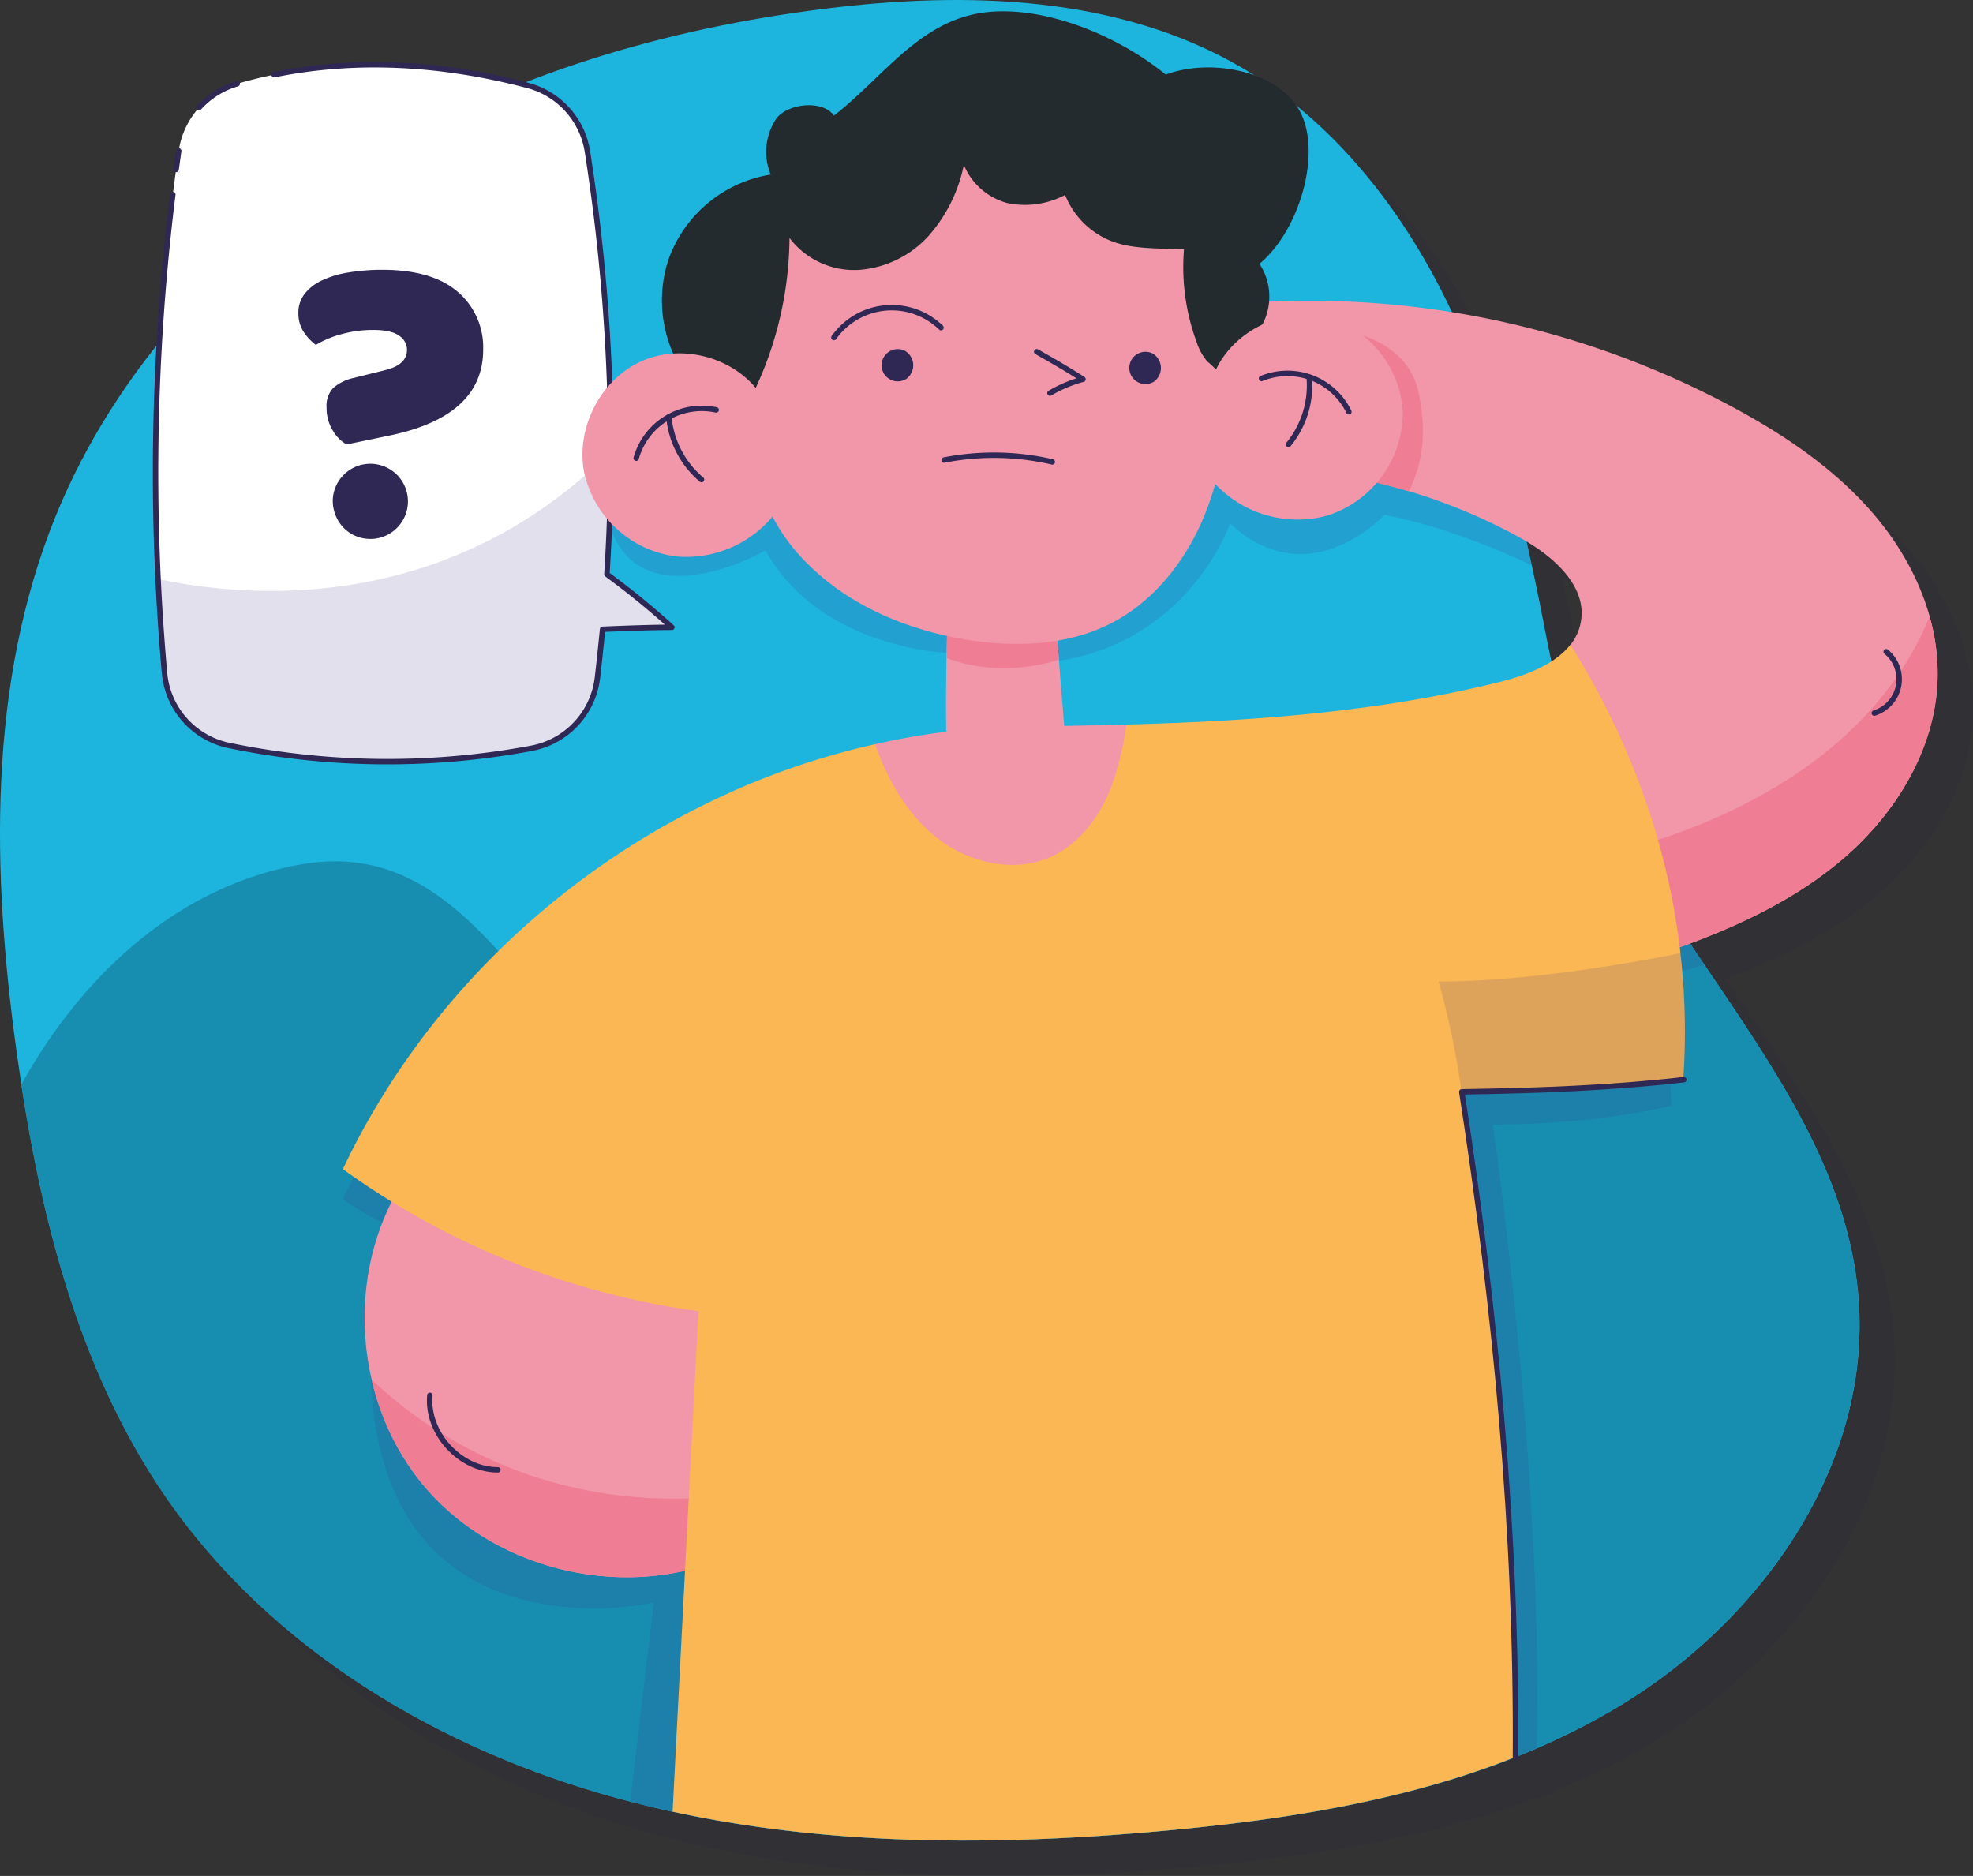 <svg xmlns="http://www.w3.org/2000/svg" viewBox="0 0 381.46 362.68"><rect x="0" y="0" width="381.46" height="362.68" fill="#333333" stroke="none"/><defs><style>.cls-1{isolation:isolate;}.cls-2{opacity:0.12;}.cls-2,.cls-4,.cls-9{mix-blend-mode:multiply;}.cls-3,.cls-4,.cls-6{fill:#202246;}.cls-4,.cls-9{opacity:0.15;}.cls-11,.cls-5{fill:none;stroke-width:1.05px;}.cls-5,.cls-6{stroke:#202246;}.cls-11,.cls-17,.cls-5,.cls-6{stroke-linecap:round;stroke-linejoin:round;}.cls-17,.cls-6{stroke-width:0.98px;}.cls-7{fill:#1db5de;}.cls-8{fill:#178eb0;}.cls-9{fill:#3f3189;}.cls-10{fill:#fff;}.cls-11,.cls-17{stroke:#2f2854;}.cls-12,.cls-17{fill:#2f2854;}.cls-13{fill:#f296aa;}.cls-14{fill:#ef7e95;}.cls-15{fill:#fab754;}.cls-16{fill:#232b2e;}</style></defs><g class="cls-1"><g id="Camada_2" data-name="Camada 2"><g id="Camada_5" data-name="Camada 5"><g class="cls-2"><path class="cls-3" d="M306.1,131.48c-4.11-21.33-8.77-42.77-17.74-62.55s-22.66-38-41.41-49C223.16,6,193.89,5.1,166.53,8.49c-31,3.83-61.59,12.8-88.19,29.08s-49,40.19-60.77,69.09C4.41,139.07,5.25,175.46,10,210.12c4.19,30.33,11.58,61.08,29,86.27,20.3,29.38,52.91,48.76,87.37,58.14s70.81,9.48,106.37,6.17c30.64-2.84,61.9-8.49,88.11-24.62s46.54-44.7,45.43-75.45C364.63,214.13,315.86,182.06,306.1,131.48Z"/><path class="cls-3" d="M232.75,360.7c30.64-2.84,61.9-8.49,88.11-24.62s46.54-44.7,45.44-75.45c-1.1-30.56-22.54-54.88-39.88-82.32-76.32-21.7-122.49,79.84-164.88,64.57-48.2-17.36-56-76.51-97-68.85-29.47,5.5-46.4,29.46-53.6,42.5,4.34,28.22,11.86,56.44,28,79.86,20.3,29.38,52.91,48.76,87.37,58.14S197.19,364,232.75,360.7Z"/><path class="cls-4" d="M327.8,180.46l-19-1.23s-98-28.29-98.53-27,0-17.47,0-17.47c26.26-3.32,34.36-26.68,34.36-26.68,15.4,14.14,29.82-1.72,29.82-1.72,11.72,2.29,23,7.15,28.54,9.79-.82-3.77-1.68-7.53-2.61-11.28-5.81-2.27-14.58-5.24-27.61-9.14-52-15.55-149.41,6.06-149.41,6.06,2.36,28.22,31.46,11.47,31.46,11.47,11.11,19.76,36.69,19.89,36.69,19.89v20.94c0,1.85-55.51,16.57-78.87,33.07S73.12,238.6,73.12,238.6A41.13,41.13,0,0,0,82.65,244L79,259.28c-6.69,71.37,54.26,57.38,54.26,57.38l-4.57,38.45c33.78,8.78,69.31,8.83,104.09,5.59,24.28-2.25,49-6.29,71.2-15.89,1.3-53.52-8.48-120.57-8.48-120.57,20.57,0,34.5-3.64,34.5-3.64l-1.07-25.85a18.8,18.8,0,0,0,7.42-1.46C333.46,189.06,330.59,184.79,327.8,180.46Z"/><path class="cls-3" d="M136.7,128.13a156.33,156.33,0,0,0-12.56-10.25,374.13,374.13,0,0,0-3.76-81.69A15.73,15.73,0,0,0,109,23.41C89.14,18.07,70,18,52.7,23A15.89,15.89,0,0,0,41.38,36a434.41,434.41,0,0,0-2.75,100.87A15.74,15.74,0,0,0,51,150.94a151.42,151.42,0,0,0,58.64.54,15.75,15.75,0,0,0,12.66-13.63q.54-4.66,1-9.34C127.91,128.32,132.47,128.15,136.7,128.13Z"/><path class="cls-4" d="M124.86,94.19c-32.36,32.21-71.63,28-87.42,24.57.28,6,.65,12.09,1.19,18.12A15.74,15.74,0,0,0,51,150.94a151.42,151.42,0,0,0,58.64.54,15.75,15.75,0,0,0,12.66-13.63q.54-4.66,1-9.34c4.6-.19,9.16-.36,13.39-.38a156.33,156.33,0,0,0-12.56-10.25C124.64,110,124.86,102.09,124.86,94.19Z"/><path class="cls-5" d="M40.24,44.45a435.16,435.16,0,0,0-1.61,92.43A15.74,15.74,0,0,0,51,150.94a151.42,151.42,0,0,0,58.64.54,15.75,15.75,0,0,0,12.66-13.63q.54-4.66,1-9.34c4.6-.19,9.16-.36,13.39-.38a156.33,156.33,0,0,0-12.56-10.25,374.13,374.13,0,0,0-3.76-81.69A15.73,15.73,0,0,0,109,23.41c-17.19-4.62-33.82-5.28-49.22-2.14"/><path class="cls-5" d="M41.38,36c-.17,1.19-.34,2.39-.5,3.58"/><path class="cls-5" d="M52.7,23a15.9,15.9,0,0,0-7.4,4.63"/><path class="cls-3" d="M73.8,92.76a7.36,7.36,0,0,1-2.62-2.63,8.2,8.2,0,0,1-1.24-4.5,5,5,0,0,1,1.32-3.79,8.92,8.92,0,0,1,3.93-1.93l6.33-1.57q4-1.08,4-3.92a3.29,3.29,0,0,0-1.51-2.67q-1.51-1.14-5.17-1.12a22.52,22.52,0,0,0-6.25.89,18.85,18.85,0,0,0-4.7,2A10.44,10.44,0,0,1,65.56,71a6.58,6.58,0,0,1-1-3.61,5.87,5.87,0,0,1,1.2-3.71,8.9,8.9,0,0,1,3.36-2.61,18.9,18.9,0,0,1,5.11-1.53A39.56,39.56,0,0,1,80.77,59q9.58,0,14.53,4.19a14.1,14.1,0,0,1,5,11.14q.06,13-18.28,16.75Zm-2.63,10.65a7.27,7.27,0,1,1,2.1,5.47A7.59,7.59,0,0,1,71.17,103.41Z"/><path class="cls-3" d="M190.1,122.82c-.29,10.66-.58,21.32-.15,32.34a56,56,0,0,0,23.26-.2l-2.67-33.14Z"/><path class="cls-3" d="M211.56,134.4l-1-12.58-20.44,1c-.11,3.74-.19,7.49-.27,11.24C194.19,135.72,201.78,137.34,211.56,134.4Z"/><path class="cls-3" d="M148,307.58c-19.58,8.81-44.62,3.31-58.71-12.88S73.23,252.93,85,234.83c23.33,2.41,46.28,8.37,67.28,19.89C151.57,272.43,150.81,290.13,148,307.58Z"/><path class="cls-3" d="M149.6,295.75c-37,4.76-60.82-12.58-70.92-22.21A49,49,0,0,0,89.3,294.7c14.09,16.19,39.13,21.69,58.71,12.88C148.64,303.65,149.16,299.7,149.6,295.75Z"/><path class="cls-5" d="M89.94,276.6c-.67,7.28,5.83,14.41,13.14,14.4"/><path class="cls-3" d="M151.12,261.29a152.55,152.55,0,0,1-78-28.43C88.63,200.11,116,174.4,148.05,160c0,0,6.07,40.44,6.72,61.34A180.07,180.07,0,0,1,151.12,261.29Z"/><path class="cls-3" d="M317.07,194.75c3.42-1.06,6.83-2.13,10.21-3.27,12.86-4.34,25.61-9.81,35.91-18.65s18-21.49,18.26-35.06c.24-11.31-4.66-22.32-11.91-31S352.79,91.55,342.88,86.1A172.82,172.82,0,0,0,228.33,67.92c0,10.77.7,20.52.49,30.26,24.6-3.63,50.36.69,72,12.67,6.23,3.45,12.9,9.2,11.64,16.21a9.83,9.83,0,0,1-2,4.42s-3.4,19.89-1.9,33.82S317.07,194.75,317.07,194.75Z"/><path class="cls-3" d="M265.25,70.57l-20.61,4.8s.12,10.66.43,21.59a116.53,116.53,0,0,1,34.14,4.83c2.89-5.77,3.4-11.92,1.9-19.06C278.75,71.53,265.25,70.57,265.25,70.57Z"/><path class="cls-3" d="M379.9,126c-14.69,35.81-58.54,45.61-69.92,47.58a128.21,128.21,0,0,0,7.09,21.14c3.42-1.06,6.83-2.13,10.21-3.27,12.86-4.34,25.61-9.81,35.91-18.65s18-21.49,18.26-35.06A40.48,40.48,0,0,0,379.9,126Z"/><path class="cls-5" d="M371.51,132.82a6.88,6.88,0,0,1-2.3,11.87"/><path class="cls-3" d="M310.44,131.48c-3,3.82-8.56,5.92-13.55,7.17-23.59,5.89-47.92,7.59-72.28,8.26L204.27,160,176,150.7a148.25,148.25,0,0,0-28,9.31l-3.63,51.35q-3.75,72.87-7.51,145.72c31.29,6.79,63.88,6.59,95.84,3.62,22.78-2.11,45.9-5.78,67-14.15.28-43.66-3.83-86.34-10.37-128.63,15.47-.24,29.26-.8,42.93-2.35,2.13-30.49-6.36-59.58-21.92-84.26Z"/><path class="cls-4" d="M289.41,217.92c15.47-.24,29.26-.8,42.93-2.35a133.77,133.77,0,0,0-.57-24.47c-10.39,2.08-29.95,5.49-46.81,5.49A161.39,161.39,0,0,1,289.41,217.92Z"/><path class="cls-5" d="M299.79,346.55c.27-43.66-3.84-86.34-10.38-128.63,15.47-.24,29.26-.8,42.93-2.35"/><path class="cls-3" d="M210.05,172.46c5.36-2.44,9.19-7.48,11.41-12.94a56,56,0,0,0,3.15-12.61c-7.79.21-15.58.32-23.35.43A140.34,140.34,0,0,0,176,150.7c2.39,6.72,5.94,13.11,11.38,17.64C193.61,173.52,202.68,175.8,210.05,172.46Z"/><path class="cls-3" d="M141.67,82.25a24.75,24.75,0,0,1,14.15-41.67,11.54,11.54,0,0,1,1.11-10.84c2.17-2.89,8.91-3.69,11.13-.56,8.95-7,15.57-16.88,26.65-19.5s26.7,2.81,37.5,11.57c8.42-3.15,21.35-.95,25.8,6.86s.32,23-7.68,29.73a11.54,11.54,0,0,1-4.47,16.68,10.05,10.05,0,0,1,1.57,9.84c-1.27,3.25-4.38,5.7-10.42,6.57A85,85,0,0,1,177,111.25a49.39,49.39,0,0,1-17.61-3.93,27.21,27.21,0,0,1-13.16-12Z"/><path class="cls-3" d="M154,83.27C149.21,76,138.91,73.12,131,76.62S118.16,89.49,119.75,98a20.89,20.89,0,0,0,18,16.39A21.81,21.81,0,0,0,159,102.35Z"/><path class="cls-5" d="M129.85,95.42a13.17,13.17,0,0,1,15.47-9.34"/><path class="cls-5" d="M142.46,99.55a18,18,0,0,1-6.31-12.09"/><path class="cls-3" d="M241.68,78.79c3.44-8,13.06-12.67,21.51-10.65S278.07,78.53,278,87.23a20.9,20.9,0,0,1-14.77,19.33,21.82,21.82,0,0,1-23.09-8.1Z"/><path class="cls-5" d="M267.62,86.44A13.19,13.19,0,0,0,250.73,80"/><path class="cls-5" d="M256,92.75a18,18,0,0,0,4.05-13"/><path class="cls-3" d="M244.64,81.25c-.42,9.09-1.83,18.24-5.51,26.55s-9.82,15.77-18,19.79-17.82,4.37-26.87,3c-11.59-1.79-23-6.46-31.29-14.76a36.5,36.5,0,0,1-10.16-33.75,70.06,70.06,0,0,0,6.63-29.24A15.7,15.7,0,0,0,173,59a20.15,20.15,0,0,0,13.52-6.7,29.59,29.59,0,0,0,6.71-13.6,12.66,12.66,0,0,0,8.38,7.37,16.61,16.61,0,0,0,11.2-1.56,15.91,15.91,0,0,0,8.92,8.91c4,1.57,8.71,1.38,14.06,1.62a41.91,41.91,0,0,0,2.5,18.06,10.87,10.87,0,0,0,2,3.58A34.1,34.1,0,0,1,244.64,81.25Z"/><path class="cls-5" d="M207.27,74.84c2.89,1.64,5.77,3.28,8.94,5.32a25.4,25.4,0,0,0-6.43,2.64"/><path class="cls-5" d="M189.37,95.77a50,50,0,0,1,20.91.36"/><path class="cls-5" d="M168.06,72.09a13.69,13.69,0,0,1,20.7-1.92"/><path class="cls-6" d="M181.56,75.08a2.63,2.63,0,1,0,.22,4.6A2.78,2.78,0,0,0,181.56,75.08Z"/><path class="cls-6" d="M229.45,75.6a2.63,2.63,0,1,0,.22,4.6A2.78,2.78,0,0,0,229.45,75.6Z"/></g><path class="cls-7" d="M299.27,124.65c-4.11-21.33-8.77-42.76-17.74-62.55s-22.66-38-41.41-49C216.33-.84,187.07-1.73,159.7,1.66c-30.95,3.83-61.59,12.8-88.19,29.08s-49,40.19-60.77,69.09C-2.42,132.24-1.58,168.63,3.2,203.29c4.19,30.33,11.58,61.08,29,86.27,20.3,29.38,52.91,48.76,87.37,58.14s70.81,9.48,106.37,6.17c30.64-2.84,61.9-8.48,88.11-24.62s46.54-44.7,45.44-75.45C357.8,207.3,309,175.23,299.27,124.65Z"/><path class="cls-8" d="M225.92,353.87c30.64-2.84,61.9-8.48,88.11-24.62s46.54-44.7,45.44-75.45c-1.1-30.56-22.54-54.88-39.88-82.32-76.32-21.7-122.49,79.84-164.88,64.58-48.2-17.36-56-76.52-97-68.86-29.47,5.5-46.4,29.46-53.6,42.5,4.34,28.23,11.86,56.44,28,79.86,20.3,29.38,52.91,48.76,87.37,58.14S190.36,357.18,225.92,353.87Z"/><path class="cls-9" d="M321,173.63l-19-1.23s-98-28.29-98.53-27,0-17.47,0-17.47c26.26-3.32,34.36-26.68,34.36-26.68,15.4,14.14,29.82-1.71,29.82-1.71,11.72,2.28,23,7.14,28.54,9.78-.82-3.77-1.68-7.53-2.61-11.28C287.75,95.78,279,92.8,266,88.91c-52-15.56-149.41,6-149.41,6C118.9,123.18,148,106.43,148,106.43c11.11,19.76,36.69,19.89,36.69,19.89v20.94c0,1.85-55.5,16.57-78.87,33.07s-39.53,51.44-39.53,51.44a41.13,41.13,0,0,0,9.53,5.36l-3.68,15.32c-6.69,71.37,54.26,57.38,54.26,57.38l-4.57,38.45c33.78,8.78,69.31,8.83,104.09,5.59,24.29-2.25,49-6.29,71.2-15.89,1.3-53.52-8.48-120.57-8.48-120.57,20.57,0,34.5-3.64,34.5-3.64l-1.07-25.85a18.76,18.76,0,0,0,7.42-1.46C326.63,182.23,323.76,178,321,173.63Z"/><path class="cls-10" d="M129.87,121.3a156.33,156.33,0,0,0-12.56-10.25,374.13,374.13,0,0,0-3.76-81.69,15.74,15.74,0,0,0-11.38-12.78c-19.86-5.34-39-5.39-56.3-.39a15.89,15.89,0,0,0-11.32,13A434.41,434.41,0,0,0,31.8,130.05a15.73,15.73,0,0,0,12.41,14.06,151.42,151.42,0,0,0,58.64.54A15.75,15.75,0,0,0,115.51,131c.37-3.11.68-6.22,1-9.34C121.08,121.49,125.64,121.32,129.87,121.3Z"/><path class="cls-9" d="M118,87.36c-32.36,32.21-71.63,28-87.42,24.57.29,6,.65,12.09,1.19,18.12a15.73,15.73,0,0,0,12.41,14.06,151.42,151.42,0,0,0,58.64.54A15.75,15.75,0,0,0,115.51,131c.37-3.11.68-6.22,1-9.34,4.6-.19,9.16-.36,13.39-.38a156.33,156.33,0,0,0-12.56-10.25C117.81,103.16,118,95.26,118,87.36Z"/><path class="cls-11" d="M33.41,37.62a435.17,435.17,0,0,0-1.61,92.43,15.73,15.73,0,0,0,12.41,14.06,151.42,151.42,0,0,0,58.64.54A15.75,15.75,0,0,0,115.51,131c.37-3.11.68-6.22,1-9.34,4.6-.19,9.16-.36,13.39-.38a156.33,156.33,0,0,0-12.56-10.25,374.13,374.13,0,0,0-3.76-81.69,15.74,15.74,0,0,0-11.38-12.78C85,12,68.35,11.3,53,14.44"/><path class="cls-11" d="M34.55,29.18c-.17,1.19-.34,2.39-.5,3.58"/><path class="cls-11" d="M45.87,16.19a15.9,15.9,0,0,0-7.4,4.63"/><path class="cls-12" d="M67,85.93a7.36,7.36,0,0,1-2.62-2.63,8.2,8.2,0,0,1-1.24-4.5A5,5,0,0,1,64.43,75a8.92,8.92,0,0,1,3.93-1.93l6.33-1.57c2.71-.72,4-2,4-3.92a3.29,3.29,0,0,0-1.51-2.67q-1.52-1.14-5.17-1.12a22.52,22.52,0,0,0-6.25.89,18.85,18.85,0,0,0-4.7,2,10.26,10.26,0,0,1-2.37-2.54,6.58,6.58,0,0,1-1-3.61,5.87,5.87,0,0,1,1.2-3.71,9,9,0,0,1,3.36-2.61,18.9,18.9,0,0,1,5.11-1.53,39.56,39.56,0,0,1,6.53-.52q9.59,0,14.53,4.19a14.11,14.11,0,0,1,5,11.15q.06,13-18.28,16.74ZM64.34,96.58a7.27,7.27,0,1,1,2.1,5.47A7.59,7.59,0,0,1,64.34,96.58Z"/><path class="cls-13" d="M183.27,116c-.29,10.65-.58,21.31-.15,32.33a55.83,55.83,0,0,0,23.26-.2L203.71,115Z"/><path class="cls-14" d="M204.73,127.57l-1-12.58-20.44,1c-.1,3.73-.19,7.48-.26,11.23C187.36,128.89,195,130.51,204.73,127.57Z"/><path class="cls-13" d="M141.18,300.75c-19.57,8.81-44.62,3.31-58.71-12.88S66.4,246.1,78.21,228c23.33,2.41,46.28,8.37,67.28,19.89C144.74,265.6,144,283.3,141.18,300.75Z"/><path class="cls-14" d="M142.77,288.92c-37,4.76-60.82-12.58-70.92-22.21a49,49,0,0,0,10.62,21.16c14.09,16.19,39.14,21.69,58.71,12.88C141.81,296.82,142.33,292.87,142.77,288.92Z"/><path class="cls-11" d="M83.11,269.77c-.67,7.28,5.83,14.41,13.15,14.4"/><path class="cls-15" d="M144.29,254.46a152.46,152.46,0,0,1-78-28.43c15.51-32.75,42.86-58.46,74.93-72.84,0,0,6.08,40.43,6.72,61.33A180.07,180.07,0,0,1,144.29,254.46Z"/><path class="cls-13" d="M310.24,187.92c3.42-1,6.83-2.13,10.21-3.27,12.86-4.34,25.61-9.81,35.92-18.65s18-21.49,18.25-35.06c.24-11.31-4.65-22.32-11.91-31S346,84.72,336.05,79.27A172.88,172.88,0,0,0,221.5,61.09c0,10.77.7,20.52.49,30.26,24.6-3.63,50.36.69,72,12.67,6.23,3.45,12.9,9.2,11.65,16.21a9.84,9.84,0,0,1-2,4.42s-3.4,19.89-1.9,33.82S310.24,187.92,310.24,187.92Z"/><path class="cls-14" d="M258.42,63.74l-20.61,4.8s.12,10.66.43,21.59A116.48,116.48,0,0,1,272.38,95c2.89-5.77,3.4-11.92,1.9-19.06C271.92,64.7,258.42,63.74,258.42,63.74Z"/><path class="cls-14" d="M373.07,119.2c-14.69,35.81-58.54,45.61-69.92,47.58a127.81,127.81,0,0,0,7.09,21.14c3.42-1,6.83-2.13,10.21-3.27,12.86-4.34,25.61-9.81,35.92-18.65s18-21.49,18.25-35.06A40.48,40.48,0,0,0,373.07,119.2Z"/><path class="cls-11" d="M364.68,126a6.87,6.87,0,0,1-2.3,11.86"/><path class="cls-15" d="M303.61,124.65c-3,3.82-8.56,5.92-13.55,7.17-23.59,5.89-47.92,7.59-72.28,8.26l-20.33,13.11-28.27-9.31a147.54,147.54,0,0,0-28,9.31l-3.63,51.35q-3.75,72.86-7.51,145.71c31.29,6.79,63.88,6.59,95.84,3.62,22.78-2.11,45.9-5.78,67-14.15.28-43.66-3.83-86.34-10.37-128.63,15.47-.24,29.26-.79,42.93-2.35,2.13-30.49-6.36-59.58-21.92-84.25Z"/><path class="cls-9" d="M282.58,211.09c15.47-.24,29.26-.79,42.93-2.35a132.89,132.89,0,0,0-.57-24.47c-10.39,2.08-29.95,5.49-46.8,5.49A162.58,162.58,0,0,1,282.58,211.09Z"/><path class="cls-11" d="M293,339.72c.28-43.66-3.83-86.34-10.38-128.63,15.47-.24,29.26-.79,42.93-2.35"/><path class="cls-13" d="M203.22,165.63c5.36-2.44,9.19-7.48,11.41-12.94a56,56,0,0,0,3.15-12.61c-7.79.21-15.58.33-23.35.43a139.46,139.46,0,0,0-25.25,3.37c2.39,6.71,5.94,13.1,11.38,17.63C186.78,166.69,195.85,169,203.22,165.63Z"/><path class="cls-16" d="M134.84,75.42A25.34,25.34,0,0,1,129.2,50.3,25.25,25.25,0,0,1,149,33.75a11.54,11.54,0,0,1,1.11-10.84c2.17-2.89,8.91-3.69,11.13-.56,9-7,15.57-16.88,26.65-19.5s26.7,2.81,37.5,11.57c8.42-3.15,21.35-.95,25.8,6.86s.32,23-7.68,29.73A11.54,11.54,0,0,1,239,67.69a10,10,0,0,1,1.57,9.85c-1.27,3.24-4.38,5.69-10.42,6.57a85.05,85.05,0,0,1-60.06,20.31,49.39,49.39,0,0,1-17.61-3.93,27.24,27.24,0,0,1-13.16-12Z"/><path class="cls-13" d="M147.19,76.44c-4.81-7.25-15.11-10.15-23.07-6.65s-12.79,12.87-11.2,21.42a20.89,20.89,0,0,0,18,16.39,21.81,21.81,0,0,0,21.28-12.07Z"/><path class="cls-11" d="M123,88.59a13.17,13.17,0,0,1,15.47-9.34"/><path class="cls-11" d="M135.63,92.72a18,18,0,0,1-6.31-12.09"/><path class="cls-13" d="M234.85,72c3.44-8,13.06-12.67,21.51-10.65S271.24,71.7,271.2,80.4a20.91,20.91,0,0,1-14.76,19.33,21.83,21.83,0,0,1-23.1-8.1Z"/><path class="cls-11" d="M260.79,79.61a13.19,13.19,0,0,0-16.89-6.43"/><path class="cls-11" d="M249.12,85.92a18,18,0,0,0,4-13"/><path class="cls-13" d="M237.81,74.42c-.42,9.09-1.83,18.24-5.51,26.56s-9.81,15.76-18,19.78-17.82,4.37-26.87,3c-11.59-1.79-23-6.46-31.29-14.76A36.5,36.5,0,0,1,146,75.23,69.9,69.9,0,0,0,152.64,46a15.7,15.7,0,0,0,13.48,6.18,20.13,20.13,0,0,0,13.52-6.7,29.59,29.59,0,0,0,6.71-13.6,12.63,12.63,0,0,0,8.38,7.37,16.61,16.61,0,0,0,11.2-1.56,15.91,15.91,0,0,0,8.92,8.91c4,1.57,8.71,1.38,14.06,1.62a42.07,42.07,0,0,0,2.5,18.06,10.87,10.87,0,0,0,2,3.58A34.1,34.1,0,0,1,237.81,74.42Z"/><path class="cls-11" d="M200.44,68c2.89,1.64,5.77,3.28,8.94,5.32A25.4,25.4,0,0,0,203,76"/><path class="cls-11" d="M182.54,88.94a50,50,0,0,1,20.91.36"/><path class="cls-11" d="M161.23,65.26a13.69,13.69,0,0,1,20.7-1.92"/><path class="cls-17" d="M174.73,68.25a2.63,2.63,0,1,0,.22,4.6A2.77,2.77,0,0,0,174.73,68.25Z"/><path class="cls-17" d="M222.62,68.77a2.63,2.63,0,1,0,.22,4.6A2.77,2.77,0,0,0,222.62,68.77Z"/></g></g></g></svg>